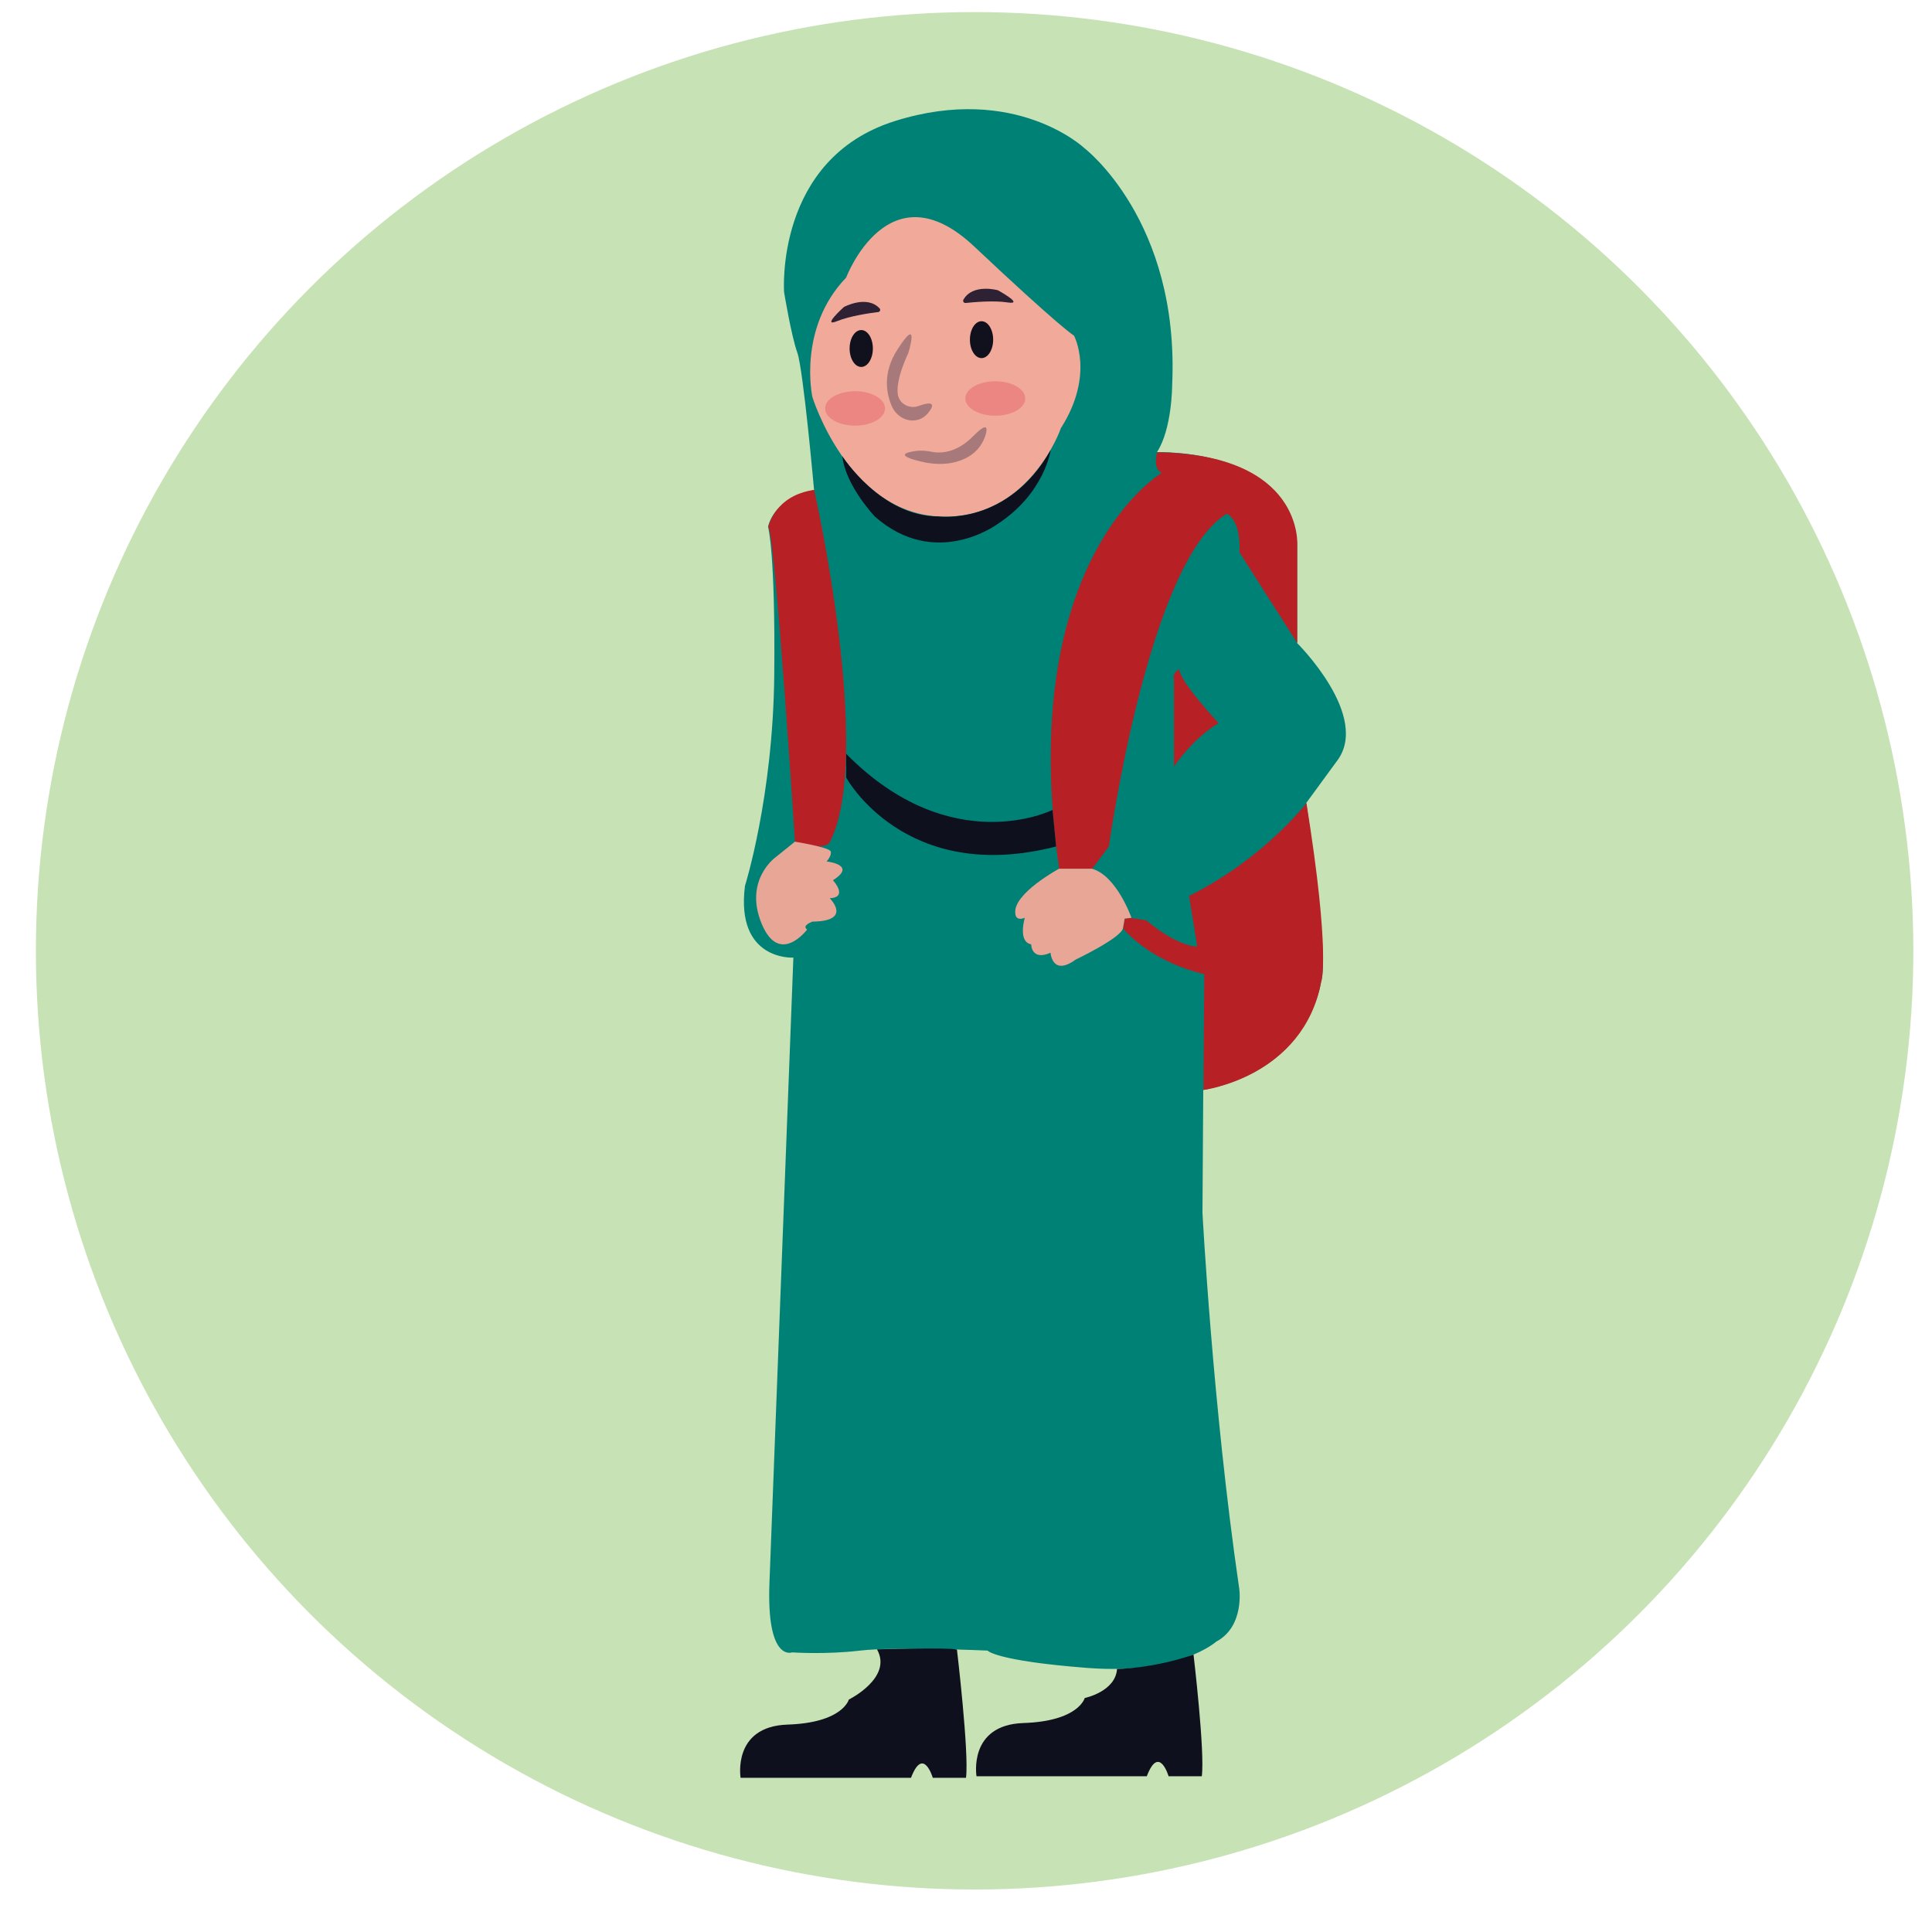 <?xml version="1.0" encoding="utf-8"?>
<!-- Generator: Adobe Illustrator 24.0.1, SVG Export Plug-In . SVG Version: 6.00 Build 0)  -->
<svg version="1.1" id="Layer_1" xmlns="http://www.w3.org/2000/svg" xmlns:xlink="http://www.w3.org/1999/xlink" x="0px" y="0px"
	 viewBox="0 0 1728 1728" style="enable-background:new 0 0 1728 1728;" xml:space="preserve">
<style type="text/css">
	.st0{fill:#C7E2B4;}
	.st1{fill:#008175;}
	.st2{fill:#B72025;}
	.st3{fill:#0F101E;}
	.st4{fill:#E8A697;}
	.st5{fill:#F1AA99;}
	.st6{fill:#11111E;}
	.st7{fill:#EC8683;}
	.st8{fill:#2D2133;}
	.st9{fill:#A7797B;}
</style>
<circle class="st0" cx="871.7" cy="850.4" r="839.6"/>
<g id="girl">
	<path class="st1" d="M1087.8,1468.3c0,0-33.1,29.9-115.4,23.5c-82.3-6.4-89.1-15.5-89.1-15.5s-82.9-3.7-113.9,0
		c-31,3.7-60.9,1.6-60.9,1.6s-23,9.1-20.3-62c2.7-71.1,21.4-559.4,21.4-559.4s-51.8,3.2-43.3-64.1c0,0,25.1-79.6,26.2-188.6
		S687,471.3,687,471.3s3.7-25.1,41.1-33.1c0,0-9.6-107.9-15-122.9s-11.8-54-11.8-54s-8.6-119.3,99.3-153.1s169.4,24.4,169.4,24.4
		s85.1,64.9,78.4,211.6c0,0,0,39.4-13.6,60.2c0,0,121.1-3.8,125.3,82.9v87.8c0,0,66.8,66.1,35.2,106.2l-27,36.9
		c0,0,21.1,138.8,13.2,159.9c0,0-9.2,78.3-105.3,96.7l-0.7,109.9c0,0,9.2,174.2,32.7,334.9
		C1108.4,1419.6,1113.8,1454.5,1087.8,1468.3z"/>
	<path class="st2" d="M711,752.8c0,0-17.6-275.2-23.9-281.5c0,0,5.9-28.3,41.1-33.1c0,0,53.5,236.7,14.2,314.7
		C742.4,752.8,738.6,762.5,711,752.8z"/>
	<path class="st2" d="M991.8,757.1c0,0,35.2-255.4,105.5-297.6c0,0,12.7,4.9,11.3,34.5l51.7,81.2v-87.8c0,0,5.7-81.1-125.3-82.9
		c0,0-4.4,14.3,4,18.5c0,0-131.6,77.6-91.7,354.1h29.5L991.8,757.1z"/>
	<path class="st2" d="M1004.5,830.3c0,0,22.3,29,72.6,41l-0.7,103.6c0,0,89.1-11.5,105.3-96.7c0,0,8.7-23.3-13.2-159.9
		c0,0-38.2,49.9-105,83l7.3,45.3c0,0-16.8,0.7-45.5-23.4l-13.3-2.2l-6,0.7L1004.5,830.3z"/>
	<path class="st3" d="M855.9,1475.4c0,0,11,92.7,8.1,114.7h-29.7c0,0-8.5-28.9-19.5,0H662.4c0,0-7.7-45.9,41.9-47.6
		c49.6-1.6,54.9-22.4,54.9-22.4s39.5-19.5,25.2-44.9C784.4,1475.2,847.8,1473.3,855.9,1475.4z"/>
	<path class="st3" d="M1067.5,1479.9c0,0,10.3,86.8,7.4,108.8h-29.7c0,0-8.5-28.9-19.5,0H873.4c0,0-7.7-45.9,41.9-47.6
		c49.6-1.6,54.9-22.4,54.9-22.4s27.5-5.6,28.9-26C999,1492.7,1030.1,1492.7,1067.5,1479.9z"/>
	<path class="st4" d="M721.9,831.4c0,0-24.8,33.1-40.7-5.3s11.9-58.9,11.9-58.9l17.9-14.4c0,0,30.7,5,32,8.7c1.2,3.7-3.7,9-3.7,9
		s27.8,2.9,5.7,16.8c0,0,14.2,15.3-2.9,16.1c0,0,20.9,20.5-15.4,20.9C726.7,824.3,716.7,827.8,721.9,831.4z"/>
	<path class="st4" d="M1012,820.9c0,0-13.1-37.6-35.3-43.9h-29.5c0,0-41.1,22.2-39.1,39.7c0,0-0.4,7.6,8.5,4.2
		c0,0-6.5,21.5,5.7,23.7c0,0,0,15.2,17.3,7.5c0,0,1.4,21.6,22.6,6.1c0,0,40.7-19.4,42.2-28c1.5-8.6,1.5-8.6,1.5-8.6L1012,820.9z"/>
	<path class="st2" d="M1050,608v77.6c0,0,17-25.5,40-38.8c0,0-35.2-37.6-35.2-48.1C1054.9,598.7,1048.3,601.1,1050,608z"/>
	<path class="st3" d="M756.8,695.4c0,0,52.4,96.6,187.8,61.7l-3.2-32.7c0,0-90.4,45.3-184.6-50.2V695.4z"/>
	<path class="st5" d="M948.9,382.9c0,0-28.5,83.4-109.7,79S726.6,355.1,726.6,355.1s-13.5-61.4,30.2-106.8
		c0,0,37.8-100.2,114.6-27.8s89.2,79.7,89.2,79.7S979.4,335.1,948.9,382.9z"/>
	<path class="st3" d="M891.9,468.9c0,0-55.2,40.9-109.3-6.8c0,0-26.2-27.3-29.2-54c0,0,34.8,54.1,85.9,53.8c0,0,62,8.7,100.5-59.5
		C939.7,402.4,934.6,441.2,891.9,468.9z"/>
	<ellipse class="st6" cx="770.3" cy="311.7" rx="10.4" ry="16.5"/>
	<ellipse class="st6" cx="877.9" cy="303.8" rx="10.4" ry="16.5"/>
	<ellipse class="st7" cx="890.2" cy="356.4" rx="26.8" ry="15.4"/>
	<ellipse class="st7" cx="764.8" cy="365.3" rx="26.8" ry="15.4"/>
	<path class="st8" d="M786.7,275.8c1.1,1.2,0.4,3.1-1.2,3.3c-7.5,0.9-25.4,3.5-36.7,8.1c-14.7,6,6-12.6,6-12.6
		S775.2,263.5,786.7,275.8z"/>
	<path class="st8" d="M861.7,268c-0.8,1.4,0.3,3.1,1.9,3c7.5-0.8,25.5-2.4,37.6-0.5c15.7,2.4-8.7-10.9-8.7-10.9
		S870.1,253.3,861.7,268z"/>
	<path class="st9" d="M812.5,315.5c0,0,10.8-35.2-10-2.6c-13.6,21.2-9.4,39.8-4.9,50.3c3.2,7.5,10.4,12.8,18.5,12.9
		c4.9,0,10.4-1.8,14.8-7.7c7.7-10.3-2.4-7.8-9.3-5.3c-8.4,3.1-17.8-2.2-18.7-11.1C802.2,344.5,804.4,333.1,812.5,315.5z"/>
	<path class="st9" d="M827.8,413.7c0,0-34.7-6.7-9-10.3c4.7-0.7,9.4-0.3,14,0.6c7.4,1.6,22.1,1.8,37.4-13.7
		c12-12.2,13.1-8.5,11.7-2.7c-2.2,8.8-7.9,16.4-15.7,20.9C858.1,413.2,845.6,417,827.8,413.7z"/>
</g>
</svg>
